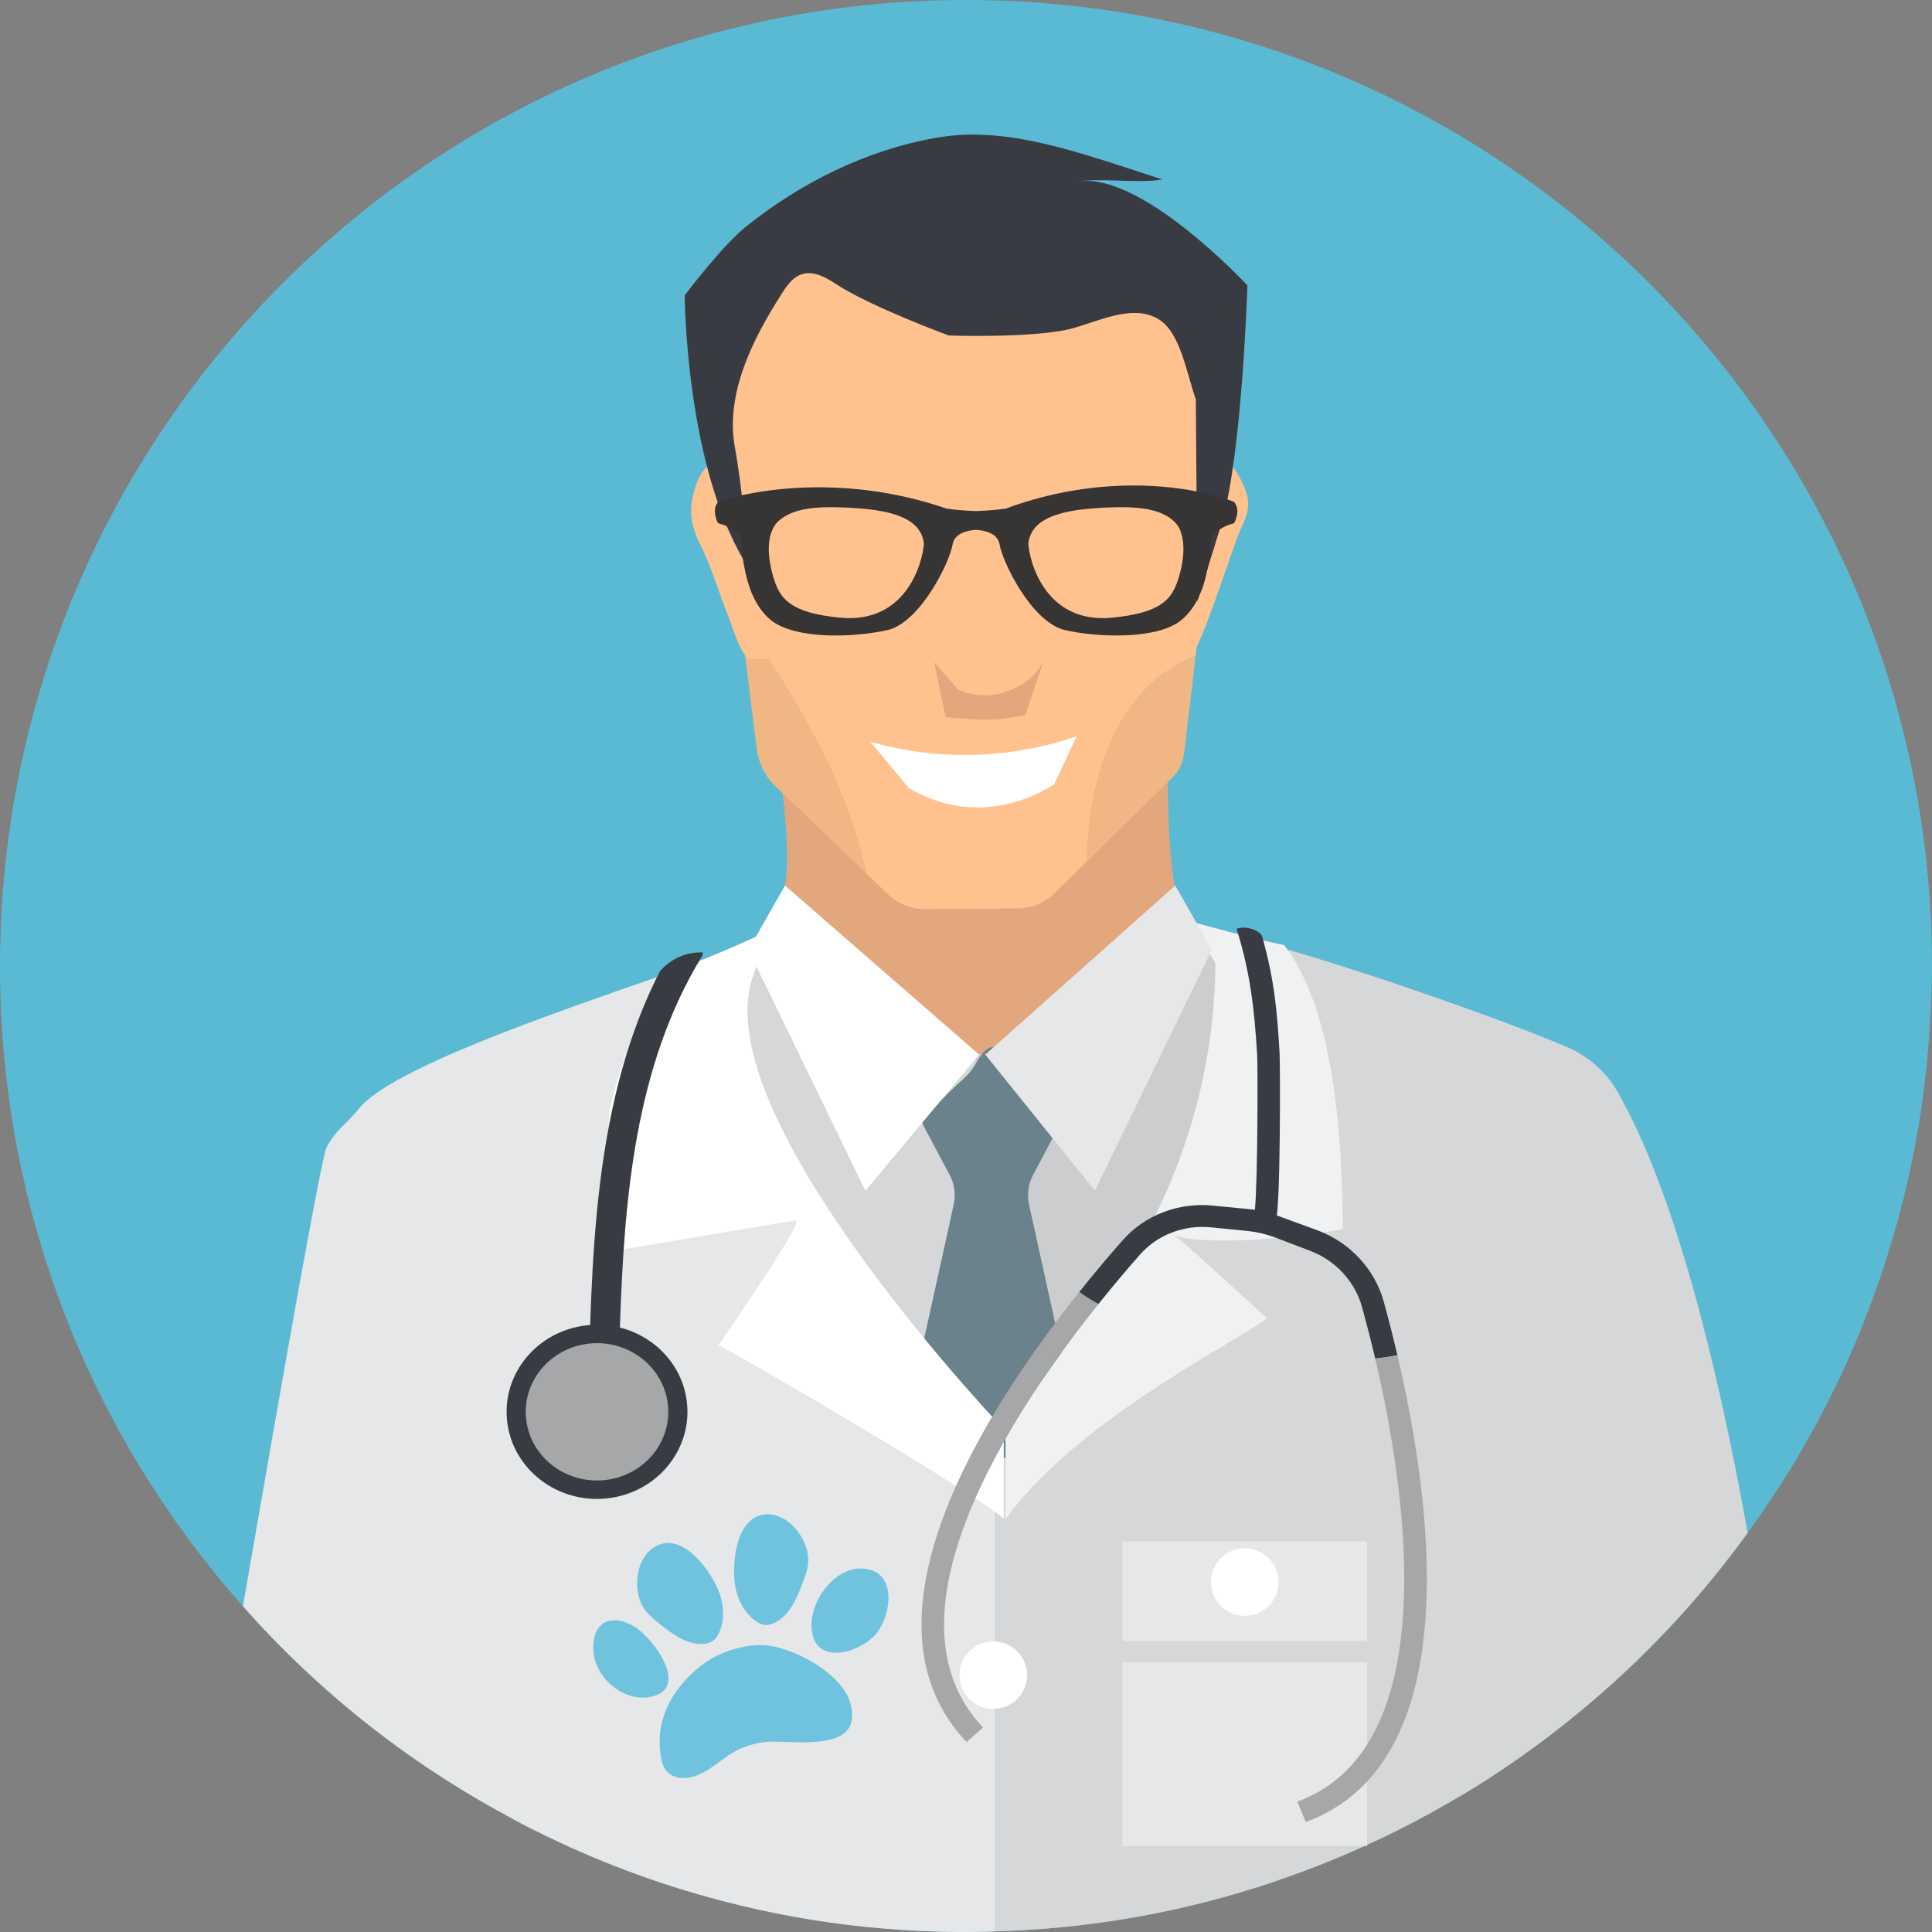 <svg width="100" height="100" viewBox="0 0 100 100" fill="none" xmlns="http://www.w3.org/2000/svg"><rect x="0" y="0" width="100" height="100" fill="#808080" stroke="none"/><path d="M100 50.005C100 50.316 100 50.637 99.979 50.937C99.969 51.621 99.938 52.304 99.896 52.988C99.731 55.836 99.327 58.623 98.695 61.326C98.508 62.154 98.291 62.973 98.053 63.78C96.437 69.446 93.848 74.697 90.461 79.337C88.193 82.475 85.572 85.334 82.641 87.861C80.57 89.653 78.353 91.279 76.002 92.719C75.722 92.885 75.443 93.05 75.163 93.206C74.003 93.889 72.812 94.521 71.6 95.101C71.321 95.236 71.041 95.36 70.761 95.484C70.72 95.515 70.678 95.526 70.637 95.546C69.363 96.126 68.058 96.655 66.732 97.121C66.132 97.338 65.52 97.545 64.899 97.742H64.889C60.653 99.068 56.178 99.834 51.538 99.969C51.031 99.99 50.513 100 49.995 100H49.498C49.197 100 48.887 99.99 48.586 99.979C47.333 99.948 46.08 99.865 44.858 99.741C42.299 99.482 39.793 99.026 37.359 98.384C34.014 97.514 30.813 96.302 27.778 94.79C27.261 94.542 26.753 94.272 26.245 93.982C21.067 91.196 16.437 87.509 12.574 83.138C4.744 74.314 0 62.714 0 50.005C0 22.382 22.392 0 49.995 0C77.017 0 99.047 21.44 99.969 48.255C99.99 48.835 100 49.415 100 50.005Z" fill="#5ABAD3"/><path d="M61.876 48.114C61.496 47.923 61.234 47.549 61.094 47.148C60.392 45.143 60.227 38.765 60.775 36.671L40.094 37.14C40.083 38.84 41.05 43.206 40.631 45.835C40.416 47.184 40.197 48.417 38.739 49.164C38.855 49.758 39.141 50.282 39.266 50.888C39.395 51.519 39.548 52.148 39.763 52.758C40.2 54 40.896 55.112 41.847 56.027C44.093 58.187 47.016 58.974 49.846 59.004C53.646 59.045 57.145 57.46 59.711 54.597C60.119 53.496 60.636 52.432 60.936 51.291C61.067 50.793 61.018 50.211 61.191 49.743C61.352 49.31 61.738 48.874 62.04 48.533C62.08 48.489 62.121 48.441 62.129 48.382C62.145 48.252 61.993 48.174 61.876 48.114Z" fill="#E2A77D"/><path d="M51.538 54.542V99.969C51.031 99.99 50.513 100 49.995 100H49.498C49.197 100 48.887 99.99 48.586 99.979C47.333 99.948 46.08 99.865 44.858 99.741C42.299 99.482 39.793 99.026 37.359 98.384C34.014 97.514 30.813 96.302 27.778 94.79C27.261 94.542 26.753 94.272 26.245 93.982C21.067 91.196 16.437 87.509 12.574 83.138C14.521 71.88 16.623 59.928 16.903 59.389C17.4 58.446 17.918 58.208 18.581 57.38C20.228 55.319 28.576 52.47 34.003 50.575C34.241 50.492 34.48 50.409 34.697 50.326C35.225 50.14 35.722 49.964 36.168 49.798C36.468 49.694 36.737 49.591 36.996 49.498C37.38 49.363 37.711 49.228 37.98 49.114C38.208 49.021 38.457 49.042 38.736 49.156H38.747C38.933 49.228 39.12 49.342 39.316 49.477C40.394 50.223 41.616 51.745 42.465 52.253C44.651 53.558 46.494 54.604 49.125 54.604C49.57 54.604 50.016 54.604 50.461 54.583H50.678C50.72 54.583 50.772 54.583 50.823 54.573C50.886 54.573 50.958 54.573 51.02 54.562C51.196 54.562 51.362 54.552 51.538 54.542Z" fill="#E6E7E8"/><path d="M90.461 79.337C88.193 82.475 85.572 85.334 82.641 87.861C80.57 89.653 78.353 91.279 76.002 92.719C75.722 92.885 75.443 93.05 75.163 93.206C74.003 93.889 72.812 94.521 71.6 95.101C71.321 95.236 71.041 95.36 70.761 95.484V95.546H70.637C69.363 96.126 68.058 96.655 66.732 97.121C66.132 97.338 65.52 97.545 64.899 97.742H64.889C60.653 99.068 56.178 99.834 51.538 99.969V54.542C51.652 54.531 51.756 54.531 51.87 54.521C51.942 54.511 52.004 54.511 52.077 54.5C52.253 54.49 52.439 54.469 52.615 54.449C52.791 54.428 52.967 54.407 53.144 54.376C53.319 54.355 53.496 54.324 53.672 54.293C53.858 54.262 54.024 54.231 54.2 54.19C54.355 54.158 54.511 54.127 54.656 54.086C55.029 53.993 55.391 53.889 55.754 53.755C57.059 53.288 58.188 52.501 59.099 51.486C59.959 50.533 61.119 49.125 61.46 47.882C61.46 47.882 61.492 47.882 61.564 47.892H61.574C61.595 47.903 61.626 47.903 61.657 47.913H61.667C61.761 47.923 61.895 47.954 62.061 47.996C62.31 48.048 62.641 48.12 63.024 48.213C63.18 48.244 63.335 48.286 63.501 48.327C63.594 48.348 63.698 48.379 63.812 48.4C63.915 48.431 64.019 48.462 64.133 48.483C64.174 48.493 64.215 48.503 64.257 48.514C64.474 48.576 64.713 48.638 64.972 48.7C65.117 48.742 65.261 48.773 65.417 48.814C65.8 48.918 66.204 49.032 66.629 49.145C71.041 50.419 77.96 52.843 81.119 54.2C82.196 54.666 83.107 55.453 83.698 56.468C86.67 61.626 88.897 70.647 90.461 79.337Z" fill="#D6D7D8"/><path d="M64.975 48.699C62.886 48.166 61.468 47.847 61.457 47.879C61.117 49.126 59.954 50.533 59.102 51.481C58.185 52.504 57.055 53.294 55.756 53.751C54.402 54.242 52.974 54.444 51.535 54.541C51.177 54.563 50.821 54.577 50.466 54.586V74.209C50.822 74.588 51.161 74.96 51.535 75.345C59.016 66.093 63.866 61.564 64.975 48.699Z" fill="#CCCDCE"/><path d="M49.126 54.604C46.493 54.604 44.649 53.56 42.465 52.249C41.228 51.502 39.182 48.603 37.977 49.115C37.711 49.233 37.381 49.36 36.996 49.499C37.183 53.96 39.396 62.452 50.465 74.209V54.586C50.018 54.599 49.571 54.604 49.126 54.604Z" fill="#D6D7D8"/><path d="M49.153 60.812C49.403 61.282 49.478 61.827 49.363 62.348L46.803 73.969C47.912 74.496 49.041 74.978 50.226 75.268C52.999 75.948 54.627 74.721 55.493 72.474L53.263 62.348C53.148 61.827 53.222 61.282 53.473 60.812L54.845 58.231C54.907 58.076 54.87 57.897 54.752 57.779C54.224 57.254 53.694 56.729 53.167 56.204C52.808 55.848 52.375 55.513 52.167 55.045C52.018 54.711 51.608 53.96 51.131 54.279C50.715 54.557 50.575 54.995 50.304 55.365C50.035 55.734 49.614 56.052 49.291 56.374C48.818 56.843 48.347 57.312 47.875 57.78C47.756 57.898 47.719 58.077 47.782 58.232L49.153 60.812Z" fill="#6A828C"/><path d="M39.164 38.732C39.258 39.492 39.605 40.194 40.143 40.708L44.835 45.203C43.783 40.229 41.188 36.169 38.315 31.887L39.164 38.732Z" fill="#F0B784"/><path d="M61.884 33.944L62.695 27.038C62.687 24.28 62.773 21.507 62.664 18.753C62.599 17.128 62.114 16.196 60.679 15.297C58.926 14.198 57.585 14.76 56.032 15.33C55.519 15.518 54.985 15.707 54.404 15.837C52.745 16.21 50.913 16.543 49.323 15.777C46.713 14.521 44.188 12.475 41.068 12.656C40.513 12.687 39.954 12.803 39.47 13.062C38.442 13.611 37.883 14.718 37.582 15.802C36.836 18.485 37.959 20.741 37.676 23.505C37.697 24.751 37.717 25.99 37.738 27.236L38.316 31.889C41.189 36.171 43.785 40.231 44.836 45.206L45.958 46.281C46.485 46.786 47.172 47.063 47.883 47.057L50.28 47.039L52.684 47.02C53.391 47.015 54.07 46.73 54.59 46.221L56.258 44.586C56.331 40.071 57.844 35.568 61.884 33.944Z" fill="#FFC28E"/><path d="M61.884 33.944C57.845 35.567 56.333 40.072 56.258 44.583L60.669 40.261C61.014 39.923 61.235 39.468 61.294 38.974L61.884 33.944Z" fill="#F0B784"/><path d="M39.261 27.165C39.081 25.936 38.946 24.959 38.866 24.687C38.789 24.424 38.663 24.119 38.383 24.059C38.233 24.026 38.065 24.212 37.935 24.131C36.93 23.509 36.306 24.225 35.99 25.219C35.621 26.383 35.73 27.143 36.245 28.182C36.842 29.387 37.22 30.713 37.722 31.964C37.851 32.286 38.399 34.117 38.851 34.114C38.858 34.114 41.041 34.096 41.041 34.096C40.312 34.102 39.671 29.977 39.261 27.165Z" fill="#FFC28E"/><path d="M61.166 26.994C61.288 26.117 61.472 25.254 61.928 24.284C62.144 23.822 62.621 23.282 63.087 23.52C63.716 23.843 64.167 24.635 64.433 25.29C64.842 26.297 64.442 26.822 64.05 27.788C63.795 28.413 62.017 33.932 61.624 33.934L59.434 33.951C59.907 32.445 60.59 30.89 60.858 29.341C61.003 28.498 61.063 27.741 61.166 26.994Z" fill="#FFC28E"/><path d="M38.778 29.444C38.562 27.337 38.411 25.213 38.034 23.131C37.532 20.363 38.982 17.492 40.517 15.118C40.767 14.73 41.067 14.324 41.523 14.188C42.139 14.002 42.77 14.375 43.301 14.721C45.083 15.883 49.109 17.366 49.109 17.366C49.109 17.366 53.302 17.507 55.314 17.045C56.697 16.728 58.571 15.67 59.973 16.525C61.118 17.222 61.427 19.392 61.895 20.661L61.976 31.139L63.272 26.951C64.303 23.269 64.566 14.771 64.566 14.771C64.566 14.771 58.984 8.759 55.714 9.413C56.873 9.181 58.994 9.518 60.153 9.287C55.741 7.853 52.111 6.494 48.474 7.128C44.838 7.762 41.45 9.458 38.617 11.726C37.356 12.736 35.441 15.287 35.441 15.287C35.441 15.287 35.47 24.405 38.778 29.444Z" fill="#393B42"/><path d="M45.051 38.395C46.474 38.799 48.552 39.199 51.054 39.043C52.943 38.925 54.528 38.522 55.719 38.116C55.335 38.94 54.951 39.764 54.567 40.589C53.93 40.999 52.122 42.036 49.764 41.738C48.561 41.587 47.63 41.139 47.038 40.786C46.376 39.989 45.714 39.192 45.051 38.395Z" fill="white"/><path d="M48.349 34.273L49.59 35.694C49.846 35.807 50.908 36.243 52.153 35.782C53.567 35.256 53.952 34.338 54.047 34.114L53.072 37.012C51.403 37.341 51.011 37.281 48.947 37.126L48.349 34.273Z" fill="#E2A77D"/><path d="M70.763 79.78H58.092V84.937H70.763V79.78Z" fill="#E6E7E8"/><path d="M70.761 86.038H58.094V95.546H70.761V86.038Z" fill="#E6E7E8"/><path d="M66.176 81.887C66.176 82.853 65.393 83.636 64.428 83.636C63.461 83.636 62.679 82.853 62.679 81.887C62.679 80.922 63.461 80.139 64.428 80.139C65.393 80.139 66.176 80.922 66.176 81.887Z" fill="white"/><path d="M53.161 86.705C53.161 87.671 52.378 88.454 51.413 88.454C50.446 88.454 49.664 87.671 49.664 86.705C49.664 85.739 50.447 84.957 51.413 84.957C52.378 84.957 53.161 85.739 53.161 86.705Z" fill="white"/><path d="M38.923 50.698C39.243 49.791 39.488 48.959 39.679 48.236C38.05 48.987 36.403 49.697 34.714 50.298C33.425 52.056 32.228 54.397 31.536 57.507C31.19 64.431 31.771 64.745 31.771 64.745L41.183 63.162C41.69 63.162 37.19 69.624 37.19 69.624C39.647 70.927 50.438 77.278 51.956 78.612V73.976C50.77 72.72 36.712 57.662 38.923 50.698Z" fill="white"/><path d="M60.503 63.739C60.453 63.683 60.438 63.656 60.447 63.656C60.471 63.656 60.596 63.758 60.799 63.928C62.133 64.473 66.777 64.15 69.505 63.624C69.452 55.829 68.369 51.42 66.462 48.911C65.1 48.675 61.664 47.691 61.53 47.676C61.87 48.336 62.381 48.936 62.909 49.858C62.904 49.895 62.904 49.932 62.904 49.964C62.867 54.58 61.722 59.117 59.641 63.236C59.516 63.48 59.391 63.72 59.261 63.961L52.047 74.069V78.627C55.705 73.584 63.481 69.748 65.581 68.239C65.581 68.239 61.958 64.911 60.799 63.928C60.664 63.873 60.562 63.812 60.503 63.739Z" fill="#F0F1F2"/><path d="M63.884 25.986C63.874 25.976 63.749 25.924 63.532 25.852C63.335 25.779 63.055 25.697 62.693 25.614C62.465 25.552 62.217 25.489 61.937 25.438C61.802 25.407 61.657 25.386 61.502 25.355C59.358 25.003 55.95 24.889 52.046 26.328C51.424 26.411 50.844 26.442 50.523 26.453H50.492C50.161 26.442 49.601 26.411 49.001 26.328C44.816 24.889 41.119 25.137 39.016 25.51C38.788 25.552 38.581 25.593 38.395 25.634C38.125 25.697 37.908 25.748 37.721 25.8C37.369 25.904 37.172 25.976 37.162 25.986L37.152 25.997C36.81 26.442 37.162 27.064 37.162 27.074C37.172 27.095 37.442 27.157 37.483 27.178C37.525 27.198 37.566 27.219 37.618 27.24C37.659 27.261 37.711 27.281 37.752 27.312C37.97 27.426 38.198 27.582 38.291 27.758C38.415 28.027 38.374 28.462 38.426 28.762C38.436 28.814 38.436 28.855 38.446 28.907C38.529 29.415 38.633 29.922 38.799 30.409C39.037 31.103 39.482 31.869 40.166 32.284H40.176C41.616 33.133 44.547 32.957 46.049 32.584C47.696 32.077 49.156 29.104 49.311 28.162C49.425 27.582 50.098 27.457 50.492 27.426H50.523C50.917 27.447 51.621 27.571 51.735 28.162C51.89 29.104 53.351 32.077 55.008 32.584C56.199 32.885 58.333 33.05 59.865 32.677C60.249 32.584 60.59 32.45 60.88 32.284C61.357 31.994 61.719 31.528 61.978 31.041C62.009 30.979 62.04 30.917 62.061 30.855C62.061 30.844 62.072 30.834 62.072 30.823C62.144 30.689 62.196 30.544 62.248 30.409C62.279 30.316 62.31 30.233 62.33 30.14C62.403 29.912 62.455 29.684 62.496 29.446C62.507 29.436 62.507 29.425 62.507 29.415C62.548 29.197 62.589 28.98 62.62 28.762C62.672 28.462 62.631 28.027 62.755 27.758C62.828 27.623 62.962 27.509 63.128 27.405C63.273 27.312 63.439 27.229 63.563 27.178C63.604 27.157 63.874 27.095 63.884 27.074C63.884 27.064 64.246 26.432 63.884 25.986ZM43.397 31.963C42.444 31.859 41.191 31.662 40.559 30.937C40.29 30.627 40.145 30.254 40.031 29.881C39.834 29.239 39.658 28.255 39.938 27.519C40.021 27.292 40.155 27.084 40.342 26.929C41.087 26.276 42.372 26.235 43.335 26.256C45.531 26.318 47.644 26.577 47.82 28.131C47.768 29.052 46.939 32.356 43.397 31.963ZM61.015 29.881C60.901 30.254 60.756 30.627 60.487 30.937C60.476 30.948 60.466 30.968 60.445 30.979C59.803 31.673 58.581 31.859 57.649 31.963C54.107 32.356 53.278 29.052 53.226 28.131C53.402 26.577 55.515 26.318 57.711 26.256C58.674 26.235 59.959 26.276 60.704 26.929C60.891 27.084 61.025 27.271 61.108 27.499V27.519C61.388 28.255 61.212 29.239 61.015 29.881Z" fill="#373434"/><path d="M50.03 90.17L50.88 89.415C48.18 86.567 48.193 82.259 50.919 76.61C52.558 73.211 54.907 69.935 56.858 67.493C56.513 67.301 56.178 67.097 55.865 66.867C50.839 73.159 44.064 83.878 50.03 90.17Z" fill="#A5A7A8"/><path d="M71.625 67.379C71.161 65.703 69.89 64.324 68.22 63.69C68.22 63.69 66.103 62.92 66.091 62.913C66.16 62.331 66.211 61.221 66.237 58.991C66.261 56.925 66.249 54.802 66.232 54.524C66.104 52.397 65.984 50.802 65.326 48.46C65.187 48.125 64.43 47.9 64.007 48.075C64.691 50.282 64.917 52.087 65.069 54.568C65.105 55.149 65.106 60.987 64.954 62.616C64.176 62.539 62.773 62.401 62.773 62.401C60.997 62.225 59.255 62.894 58.112 64.194C57.449 64.942 56.681 65.846 55.865 66.869C56.178 67.098 56.512 67.302 56.857 67.496C57.669 66.482 58.409 65.612 59.005 64.938C59.905 63.915 61.279 63.386 62.678 63.527C63.571 63.615 64.166 63.674 64.561 63.713C65.051 63.763 65.531 63.876 65.994 64.049C66.366 64.193 66.937 64.408 67.815 64.743C69.13 65.242 70.134 66.33 70.498 67.652C70.7 68.385 70.939 69.292 71.181 70.321C71.563 70.283 71.948 70.218 72.33 70.148C72.088 69.12 71.848 68.185 71.625 67.379Z" fill="#393B42"/><path d="M72.33 70.146C71.946 70.216 71.563 70.282 71.18 70.319C71.913 73.447 72.689 77.712 72.683 81.741C72.674 88.029 70.813 91.903 67.152 93.252L67.586 94.31C75.897 91.246 74.168 77.978 72.33 70.146Z" fill="#A5A7A8"/><path d="M34.16 50.268C33.168 52.211 32.395 54.366 31.836 56.775C30.918 60.714 30.673 64.823 30.542 68.67L32.085 68.718C32.308 62.055 32.855 55.148 36.369 49.438C36.372 49.39 36.372 49.343 36.376 49.296C36.124 49.287 35.636 49.304 35.099 49.555C34.626 49.778 34.321 50.083 34.16 50.268Z" fill="#393B42"/><path d="M35.554 72.579C35.836 75.053 33.983 77.282 31.415 77.557C28.846 77.831 26.533 76.048 26.25 73.573C25.966 71.098 27.819 68.87 30.388 68.596C32.957 68.321 35.27 70.105 35.554 72.579Z" fill="#393B42"/><path d="M34.568 72.685C34.791 74.635 33.331 76.392 31.306 76.608C29.281 76.824 27.458 75.419 27.235 73.468C27.011 71.517 28.471 69.761 30.496 69.544C32.522 69.328 34.345 70.734 34.568 72.685Z" fill="#A5A7A8"/><path d="M40.631 45.835L50.678 54.586L44.792 61.632L38.739 49.165L40.631 45.835Z" fill="white"/><path d="M60.832 45.835L50.998 54.586L56.671 61.632L62.724 49.165L60.832 45.835Z" fill="#E6E7E8"/><path d="M39.472 85.151C38.937 85.137 38.396 85.23 37.876 85.394C37.25 85.592 36.658 85.896 36.165 86.309C34.765 87.478 33.893 89.014 34.207 90.92C34.252 91.192 34.326 91.472 34.509 91.68C34.763 91.971 35.185 92.065 35.568 92.021C36.502 91.912 37.195 91.137 38.011 90.669C38.261 90.526 38.529 90.419 38.803 90.335C39.128 90.233 39.462 90.166 39.802 90.151C41.217 90.09 44.785 90.749 43.997 88.107C43.544 86.584 40.964 85.19 39.472 85.151Z" fill="#6FC3DF"/><path d="M33.921 87.761C35.584 87.196 33.796 84.788 32.85 84.202C31.838 83.575 30.767 83.793 30.715 85.136C30.71 85.247 30.712 85.354 30.717 85.456C30.796 86.924 32.452 88.26 33.921 87.761Z" fill="#6FC3DF"/><path d="M34.181 84.082C34.848 84.611 35.612 85.171 36.458 85.081C36.623 85.064 36.791 85.018 36.925 84.918C37.05 84.822 37.136 84.685 37.205 84.543C37.544 83.83 37.469 82.971 37.153 82.246C36.695 81.2 35.386 79.404 34.051 79.979C33.615 80.167 33.315 80.546 33.145 80.997C32.865 81.745 32.941 82.689 33.35 83.277C33.571 83.596 33.878 83.841 34.181 84.082Z" fill="#6FC3DF"/><path d="M45.023 81.247C43.365 80.802 41.844 82.851 42.014 84.358C42.05 84.679 42.152 85.01 42.389 85.229C43.191 85.969 44.729 85.276 45.321 84.599C45.792 84.059 46.11 83.039 45.941 82.255C45.837 81.778 45.557 81.39 45.023 81.247Z" fill="#6FC3DF"/><path d="M39.575 84.106C39.741 84.125 39.909 84.08 40.06 84.011C40.836 83.661 41.212 82.792 41.52 81.998C41.66 81.636 41.801 81.27 41.831 80.883C41.887 80.17 41.476 79.316 40.855 78.813C40.481 78.51 40.03 78.332 39.56 78.391C38.117 78.571 37.896 80.781 38.029 81.916C38.121 82.7 38.491 83.48 39.145 83.923C39.276 84.012 39.42 84.087 39.575 84.106Z" fill="#6FC3DF"/></svg>